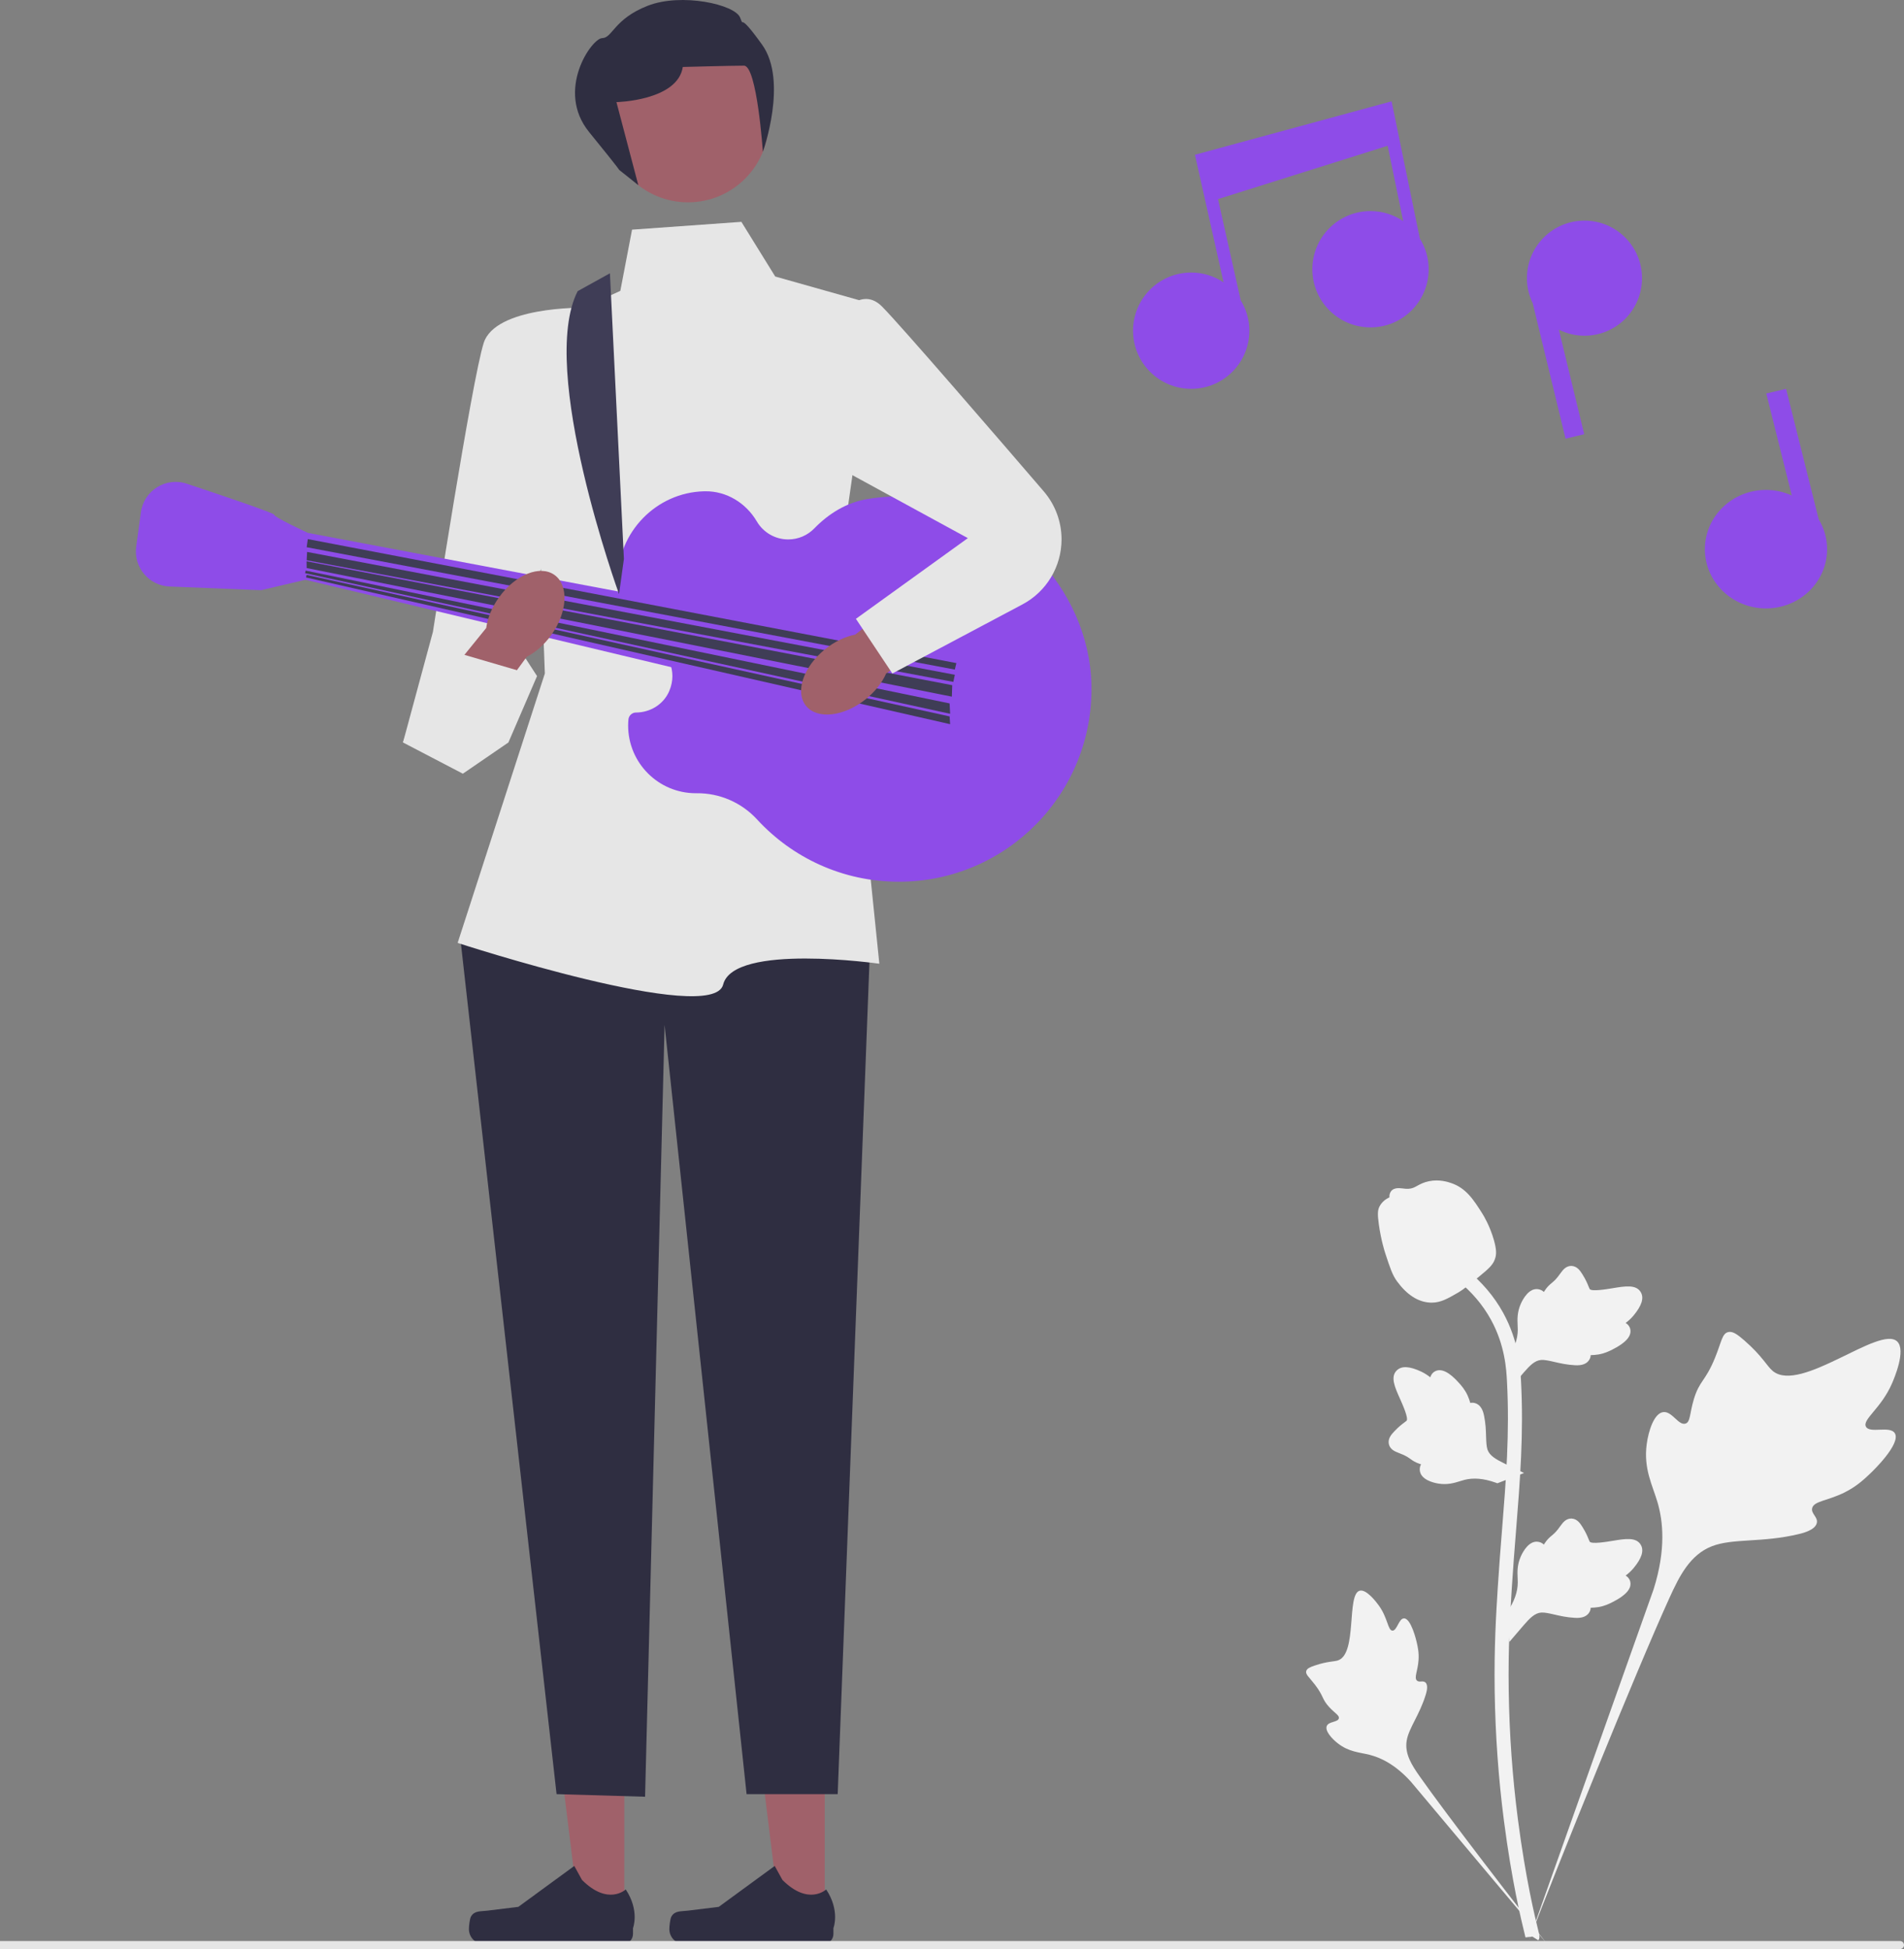 <svg xmlns="http://www.w3.org/2000/svg" width="397.725" height="407.127" viewBox="0 0 397.725 407.127" xmlns:xlink="http://www.w3.org/1999/xlink"><rect x="0" y="0" width="397.725" height="407.127" fill="#808080" stroke="none"/><g><polygon points="172.279 400.518 162.935 400.517 158.49 364.473 172.281 364.474 172.279 400.518" fill="#a0616a"/><path d="M140.264,400.306h0c-.291,.49-.444,2.072-.444,2.641h0c0,1.752,1.42,3.172,3.172,3.172h28.939c1.195,0,2.164-.969,2.164-2.164v-1.205s1.432-3.621-1.516-8.084c0,0-3.663,3.495-9.137-1.979l-1.614-2.924-11.684,8.545-6.476,.797c-1.417,.174-2.673-.027-3.402,1.2h-0Z" fill="#2f2e41"/></g><g><polygon points="130.411 400.518 121.067 400.517 116.621 364.473 130.413 364.474 130.411 400.518" fill="#a0616a"/><path d="M98.396,400.306h0c-.291,.49-.444,2.072-.444,2.641h0c0,1.752,1.42,3.172,3.172,3.172h28.939c1.195,0,2.164-.969,2.164-2.164v-1.205s1.432-3.621-1.516-8.084c0,0-3.663,3.495-9.137-1.979l-1.614-2.924-11.684,8.545-6.476,.797c-1.417,.174-2.673-.027-3.402,1.2h-0Z" fill="#2f2e41"/></g><polygon points="173.082 174.391 181.782 196.685 174.985 374.761 155.954 374.761 138.826 214.085 134.748 375.305 116.261 374.761 96.142 195.869 109.464 179.829 173.082 174.391" fill="#2f2e41"/><path d="M132.029,47.971l22.837-1.631,7.069,11.419,21.206,5.981-7.884,55.19,8.428,82.377s-30.45-4.35-32.625,4.35-55.462-8.7-55.462-8.7l18.215-56.278-1.631-44.043-4.894-25.556,22.294-10.331,2.447-12.778Z" fill="#e6e6e6"/><path d="M121.698,64.283s-18.198-.272-20.654,7.341-10.612,60.356-10.612,60.356l-6.253,23.109,28.003-13.865-5.981-9.229,19.575-37.533-4.078-30.178Z" fill="#e6e6e6"/><path d="M132.831,148.835c3.009,.003,5.806-1.731,6.976-4.503,.885-2.097,.801-4.108,.139-5.833,.213-.088,.424-.18,.642-.258-.32-.13-.632-.277-.943-.423-1.084-2.16-3.162-3.728-5.637-4.109-3.066-3.284-4.95-7.685-4.97-12.528-.041-9.981,8.056-18.319,18.035-18.558,.079-.002,.157-.003,.235-.004,4.468-.051,8.522,2.448,10.786,6.301,1.321,2.248,3.762,3.757,6.559,3.757,2.141,0,4.073-.885,5.453-2.309,3.008-3.102,6.775-5.411,11.038-6.119,2.799-.465,5.697-.64,8.661-.493,20.293,1.009,37.751,18.994,38.185,39.307,.483,22.624-17.713,41.116-40.228,41.116-11.715,0-22.256-5.01-29.607-13.002-3.264-3.548-7.837-5.536-12.658-5.486-.049,.001-.098,.001-.147,.001-7.808,0-14.137-6.33-14.137-14.137,0-.433,.021-.861,.062-1.283,.075-.79,.763-1.437,1.556-1.436h0Z" fill="#8e4ce8"/><g><path d="M395.817,299.392c-.988-1.665-5.261,.118-6.046-1.394-.783-1.506,3.187-3.801,5.455-9.043,.409-.945,2.987-6.902,1.078-8.741-3.617-3.484-20.168,10.894-25.96,6.189-1.271-1.033-2.159-3.094-6.006-6.441-1.53-1.331-2.456-1.933-3.352-1.709-1.271,.317-1.372,2.018-2.734,5.363-2.044,5.015-3.253,4.713-4.443,8.714-.884,2.971-.682,4.698-1.722,5.034-1.472,.476-2.827-2.675-4.692-2.393-1.904,.288-3.054,3.956-3.418,6.703-.682,5.154,1.211,8.556,2.26,12.132,1.14,3.887,1.817,9.797-.816,18.165l-26.061,73.426c5.753-15.067,22.412-56.369,29.412-71.717,2.021-4.431,4.252-8.925,8.833-10.699,4.411-1.708,10.468-.688,18.191-2.549,.902-.217,3.405-.854,3.72-2.326,.26-1.217-1.212-1.896-.986-3.036,.303-1.529,3.199-1.548,6.756-3.312,2.509-1.244,4.072-2.723,5.416-3.995,.405-.384,6.428-6.155,5.114-8.372Z" fill="#f2f2f2"/><path d="M293.286,338.047c-1.102,.004-1.46,2.616-2.429,2.565-.965-.05-.946-2.661-2.864-5.287-.346-.474-2.526-3.457-3.979-3.051-2.754,.77-.472,13.042-4.453,14.527-.874,.326-2.142,.167-4.894,1.09-1.095,.367-1.657,.648-1.806,1.152-.211,.715,.595,1.256,1.843,2.889,1.872,2.45,1.375,2.956,2.995,4.695,1.203,1.291,2.109,1.69,1.974,2.298-.191,.86-2.128,.616-2.528,1.613-.408,1.017,1.061,2.641,2.304,3.612,2.333,1.822,4.548,1.874,6.607,2.391,2.237,.562,5.333,1.935,8.68,5.642l28.519,33.977c-5.735-7.171-21.2-27.264-26.713-35.129-1.592-2.27-3.154-4.662-2.702-7.422,.435-2.658,2.683-5.337,3.998-9.664,.154-.505,.563-1.918-.068-2.497-.522-.479-1.28,.048-1.775-.392-.663-.59,.163-2.016,.324-4.272,.113-1.59-.162-2.784-.398-3.811-.071-.31-1.166-4.931-2.634-4.925Z" fill="#f2f2f2"/><path d="M315.278,342.984l-.664-5.929,.303-.449c1.404-2.078,2.12-4.108,2.129-6.035,.001-.306-.013-.613-.027-.925-.057-1.237-.129-2.774,.673-4.566,.449-.999,1.712-3.312,3.61-3.026,.511,.072,.897,.306,1.191,.581,.043-.069,.087-.137,.135-.212,.591-.902,1.059-1.288,1.51-1.66,.346-.286,.704-.581,1.265-1.28,.246-.306,.438-.575,.6-.802,.491-.684,1.132-1.5,2.263-1.486,1.208,.057,1.841,1.056,2.26,1.718,.749,1.179,1.088,2.03,1.313,2.594,.082,.206,.175,.438,.222,.51,.389,.573,3.554,.037,4.747-.157,2.678-.447,4.996-.833,5.95,.856,.684,1.208,.176,2.806-1.556,4.875-.54,.644-1.114,1.134-1.623,1.517,.422,.252,.8,.638,.953,1.245h0c.361,1.437-.875,2.877-3.67,4.286-.694,.352-1.629,.822-2.939,1.048-.617,.106-1.172,.132-1.648,.146-.01,.275-.074,.573-.242,.879-.491,.902-1.513,1.331-3.053,1.228-1.695-.089-3.09-.412-4.321-.696-1.075-.246-2.001-.455-2.728-.407-1.348,.109-2.388,1.188-3.607,2.588l-3.045,3.559Z" fill="#f2f2f2"/><path d="M318.359,307.683l-5.567,2.146-.512-.18c-2.367-.831-4.512-1.009-6.377-.528-.297,.076-.589,.168-.888,.261-1.182,.369-2.651,.828-4.588,.507-1.08-.181-3.638-.816-3.843-2.724-.06-.512,.069-.946,.26-1.299-.077-.024-.155-.05-.239-.076-1.022-.343-1.515-.698-1.989-1.04-.365-.262-.741-.534-1.559-.899-.359-.16-.668-.278-.928-.377-.786-.301-1.738-.715-2.011-1.812-.251-1.183,.555-2.049,1.088-2.622,.951-1.023,1.687-1.567,2.176-1.928,.179-.131,.379-.28,.437-.344,.455-.522-.866-3.447-1.356-4.551-1.111-2.477-2.073-4.621-.681-5.973,.995-.968,2.669-.882,5.111,.268,.76,.359,1.379,.79,1.879,1.185,.137-.472,.415-.936,.963-1.238h0c1.299-.713,3.005,.116,5.076,2.463,.517,.582,1.208,1.367,1.759,2.577,.259,.57,.425,1.101,.559,1.557,.268-.06,.573-.073,.912,.011,.997,.246,1.671,1.126,1.962,2.642,.344,1.662,.385,3.094,.423,4.357,.035,1.102,.067,2.051,.299,2.742,.447,1.277,1.755,2.008,3.418,2.833l4.214,2.042Z" fill="#f2f2f2"/><path d="M315.278,290.216l-.664-5.929,.303-.449c1.404-2.078,2.12-4.108,2.129-6.035,.001-.306-.013-.613-.027-.925-.057-1.237-.129-2.774,.673-4.566,.449-.999,1.712-3.312,3.61-3.026,.511,.072,.897,.306,1.191,.581,.043-.069,.087-.137,.135-.212,.591-.902,1.059-1.288,1.51-1.66,.346-.286,.704-.581,1.265-1.28,.246-.306,.438-.575,.6-.802,.491-.684,1.132-1.5,2.263-1.486,1.208,.057,1.841,1.056,2.26,1.718,.749,1.179,1.088,2.03,1.313,2.594,.082,.206,.175,.438,.222,.51,.389,.573,3.554,.037,4.747-.157,2.678-.447,4.996-.833,5.95,.856,.684,1.208,.176,2.806-1.556,4.875-.54,.644-1.114,1.134-1.623,1.517,.422,.252,.8,.638,.953,1.245h0c.361,1.437-.875,2.877-3.67,4.286-.694,.352-1.629,.822-2.939,1.048-.617,.106-1.172,.132-1.648,.146-.01,.275-.074,.573-.242,.879-.491,.902-1.513,1.331-3.053,1.228-1.695-.089-3.09-.412-4.321-.696-1.075-.246-2.001-.455-2.728-.407-1.348,.109-2.388,1.188-3.607,2.588l-3.045,3.559Z" fill="#f2f2f2"/><path d="M321.345,405.302l-1.242-.779-.301-1.434,.301,1.434-1.449,.166c-.023-.135-.102-.444-.22-.928-.648-2.651-2.625-10.718-4.274-23.424-1.151-8.869-1.802-17.987-1.937-27.105-.135-9.132,.298-16.046,.644-21.603,.262-4.191,.58-8.182,.892-12.07,.83-10.386,1.613-20.197,1.031-31.059-.129-2.425-.399-7.472-3.348-12.843-1.711-3.115-4.067-5.88-7.004-8.216l1.826-2.296c3.242,2.582,5.849,5.646,7.748,9.104,3.269,5.955,3.564,11.454,3.706,14.097,.593,11.053-.199,20.959-1.038,31.445-.309,3.873-.627,7.847-.887,12.021-.344,5.505-.772,12.359-.638,21.374,.132,9.009,.776,18.016,1.911,26.773,1.629,12.545,3.577,20.492,4.217,23.103,.341,1.394,.412,1.686,.063,2.239Z" fill="#f2f2f2"/><path d="M299.06,272.1c-.12,0-.242-.003-.365-.011-2.496-.135-4.808-1.629-6.872-4.44-.968-1.323-1.463-2.831-2.451-5.84-.153-.464-.897-2.817-1.35-6.055-.296-2.116-.259-3,.16-3.782,.465-.87,1.218-1.477,2.066-1.887-.037-.281-.007-.57,.115-.865,.5-1.222,1.828-1.062,2.546-.985,.364,.046,.817,.106,1.307,.08,.77-.037,1.184-.266,1.811-.61,.6-.329,1.346-.739,2.452-.965,2.181-.455,4.009,.163,4.612,.366,3.171,1.056,4.734,3.521,6.543,6.376,.361,.573,1.599,2.657,2.416,5.514,.59,2.061,.507,2.977,.329,3.659-.361,1.4-1.212,2.202-3.375,3.971-2.259,1.852-3.392,2.78-4.366,3.344-2.266,1.308-3.689,2.13-5.578,2.13Z" fill="#f2f2f2"/></g><polygon points="199.725 136.873 64.333 111.317 63.789 121.104 198.094 153.185 199.725 136.873" fill="#8e4ce8"/><path d="M65.964,112.948l-1.631-1.631s-7.069-3.262-7.069-3.806c0-.34-10.438-3.876-18.247-6.474-4.361-1.451-8.967,1.42-9.588,5.974l-.979,7.177c-.585,4.291,2.653,8.154,6.98,8.327l19.116,.765,9.244-2.175,2.175-8.156Z" fill="#8e4ce8"/><polygon points="199.453 139.863 199.776 138.509 64.297 112.608 64.061 114.307 199.453 139.863" fill="#3f3d56"/><polygon points="199.143 142.436 199.453 140.951 64.15 115.289 64.061 117.026 199.143 142.436" fill="#3f3d56"/><polygon points="198.833 145.518 198.91 143.126 64.044 117.241 64.061 118.657 198.833 145.518" fill="#3f3d56"/><polygon points="198.471 149.098 198.366 146.932 63.847 119.193 63.731 119.724 198.471 149.098" fill="#3f3d56"/><polygon points="198.469 151.269 198.366 149.651 64.049 120.09 63.929 120.62 198.469 151.269" fill="#3f3d56"/><path d="M120.67,60.816l6.737-3.73,2.922,59.668-1.019,7.341s-17.008-46.899-8.64-63.279Z" fill="#3f3d56"/><circle cx="143.72" cy="25.405" r="16.856" fill="#a0616a"/><path d="M129.31,35.465l4.03,3.217-4.573-17.354s12.778-.272,13.865-7.341c0,0,10.059-.272,12.778-.272s3.945,17.989,3.945,17.989c0,0,5.298-14.727-.139-22.339s-3.534-2.991-4.622-5.709-12.234-5.219-19.303-2.447c-7.069,2.772-7.341,6.724-9.516,6.76s-9.787,10.911-2.719,19.611,6.253,7.884,6.253,7.884Z" fill="#2f2e41"/><path d="M180.807,146.078c1.998-1.594,3.47-3.507,4.3-5.398l19.992-13.984-6.933-9.318-19.534,15.189c-2.028,.389-4.22,1.4-6.218,2.994-4.564,3.642-6.386,8.949-4.068,11.853,2.318,2.905,7.896,2.307,12.46-1.335h0Z" fill="#a0616a"/><path d="M104.214,124.806c-1.482,2.082-2.372,4.326-2.649,6.373l-15.375,18.943,9.228,7.053,14.603-19.975c1.843-.932,3.673-2.507,5.155-4.589,3.387-4.757,3.678-10.36,.651-12.515-3.027-2.155-8.226-.046-11.613,4.71h0Z" fill="#a0616a"/><path d="M174.441,67.274s4.894-8.156,9.787-3.262c3.872,3.872,25.109,28.513,33.804,38.63,2.398,2.79,3.714,6.344,3.714,10.023h0c0,5.69-3.142,10.916-8.167,13.584l-27.176,14.431-7.612-11.419,23.381-16.856-35.887-19.575,8.156-25.556Z" fill="#e6e6e6"/><polyline points="88.508 142.436 84.18 155.088 96.686 161.613 106.201 155.088 112.182 141.223 94.511 136.057" fill="#e6e6e6"/><path d="M290.691,21.167l-41.079,11.159,5.977,26.655c-1.933-1.297-4.257-2.055-6.76-2.055-6.709,0-12.148,5.439-12.148,12.148s5.439,12.148,12.148,12.148,12.148-5.439,12.148-12.148c0-2.332-.669-4.503-1.808-6.353l-4.739-21.133,35.438-11.142,3.241,15.742c-1.945-1.323-4.294-2.098-6.824-2.098-6.709,0-12.148,5.439-12.148,12.148s5.439,12.148,12.148,12.148,12.148-5.439,12.148-12.148c0-2.357-.682-4.549-1.844-6.412l-5.901-28.66Z" fill="#8e4ce8"/><path d="M330.978,46.084c-6.64,0-12.022,5.383-12.022,12.022,0,1.877,.442,3.646,1.21,5.229l6.862,28.304,3.895-.944-5.293-21.834c1.613,.804,3.425,1.267,5.349,1.267,6.64,0,12.022-5.383,12.022-12.022s-5.383-12.022-12.022-12.022Z" fill="#8e4ce8"/><path d="M379.903,108.466l-6.812-27.243-4.135,.972,5.328,21.309c-1.639-.742-3.46-1.168-5.388-1.168-7.05,0-12.764,5.541-12.764,12.376s5.715,12.376,12.764,12.376,12.764-5.541,12.764-12.376c0-2.281-.648-4.411-1.758-6.246Z" fill="#8e4ce8"/><path d="M397.725,406.287h0c0,.464-.376,.84-.84,.84H0v-1.68H396.885c.464,0,.84,.376,.84,.84Z" fill="#e6e6e6"/></svg>